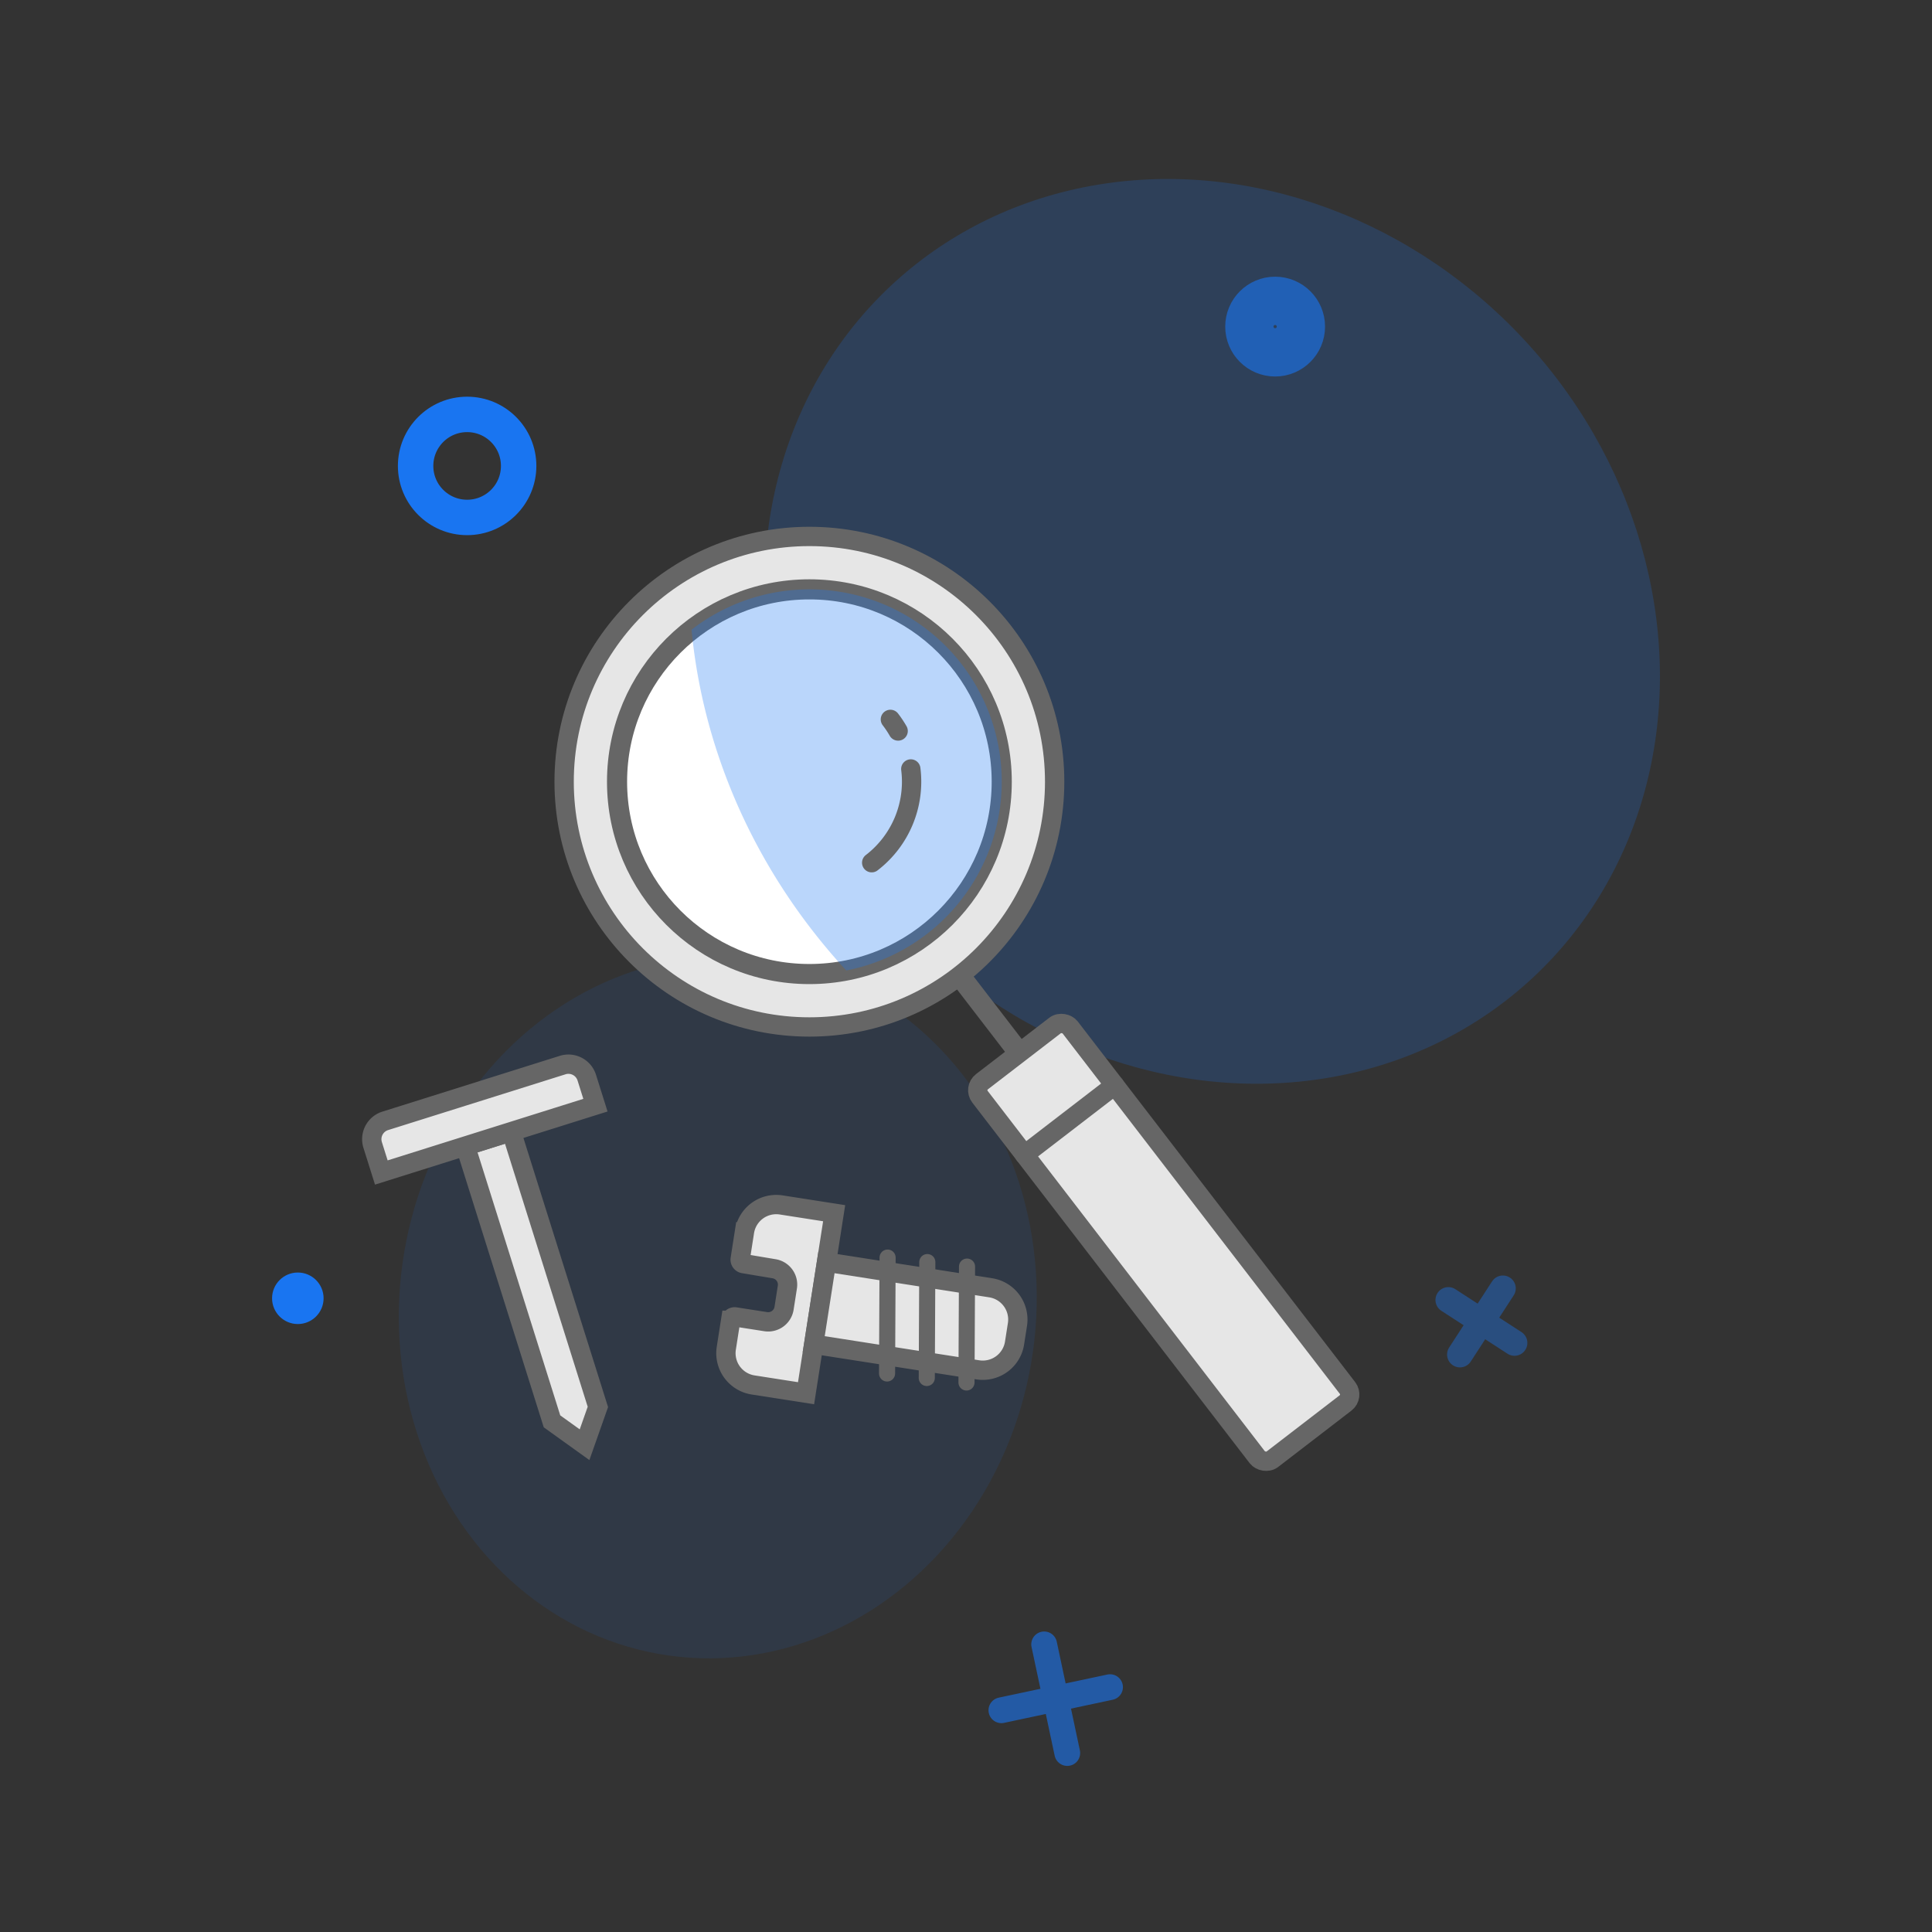 <svg xmlns="http://www.w3.org/2000/svg" viewBox="0 0 600 600"><rect x="0" y="0" width="600" height="600" fill="#333333" stroke="none"/><ellipse cx="223.025" cy="405.858" rx="109.287" ry="98.879" transform="matrix(0.139, -0.99, 0.99, 0.139, -209.885, 570.327)" style="fill:#1975f1;opacity:0.1"/><ellipse cx="376.467" cy="196.077" rx="132.613" ry="146.573" transform="translate(-34.479 302.363) rotate(-42.013)" style="fill:#1975f1;opacity:0.2"/><g style="opacity:0.6"><line x1="344.734" y1="523.956" x2="310.99" y2="531.137" style="fill:#e6e6e6;stroke:#1975f1;stroke-linecap:round;stroke-miterlimit:10;stroke-width:8px"/><line x1="324.272" y1="510.674" x2="331.452" y2="544.418" style="fill:#e6e6e6;stroke:#1975f1;stroke-linecap:round;stroke-miterlimit:10;stroke-width:8px"/></g><circle cx="396.006" cy="101.427" r="7.5" style="fill:none;stroke:#1975f1;stroke-linecap:round;stroke-miterlimit:10;stroke-width:16px;opacity:0.6"/><circle cx="145.071" cy="144.697" r="16" style="fill:none;stroke:#1975f1;stroke-linecap:round;stroke-miterlimit:10;stroke-width:11px"/><g style="opacity:0.4"><line x1="470.339" y1="417.054" x2="449.796" y2="403.72" style="fill:none;stroke:#1975f1;stroke-linecap:round;stroke-miterlimit:10;stroke-width:8px"/><line x1="466.734" y1="400.116" x2="453.401" y2="420.658" style="fill:none;stroke:#1975f1;stroke-linecap:round;stroke-miterlimit:10;stroke-width:8px"/></g><circle cx="92.494" cy="403.193" r="8" style="fill:#1975f1"/><rect x="343.745" y="311.862" width="35.324" height="147.92" rx="3.312" transform="translate(-160.292 300.361) rotate(-37.568)" style="fill:#e6e6e6;stroke:#666;stroke-miterlimit:10;stroke-width:6px"/><circle cx="251.364" cy="242.765" r="76.168" style="fill:#e6e6e6;stroke:#666;stroke-miterlimit:10;stroke-width:6px"/><line x1="316.531" y1="327.031" x2="298.12" y2="303.096" style="fill:#e6e6e6;stroke:#666;stroke-miterlimit:10;stroke-width:6.538px"/><circle cx="251.364" cy="242.765" r="59.735" style="fill:#fff;stroke:#666;stroke-linecap:round;stroke-miterlimit:10;stroke-width:6.244px"/><path d="M298.712,206.344a59.735,59.735,0,0,0-83.768-10.927c-.062.047-.118.098-.18.145,3.466,36.658,18.985,73.586,46.58,104.22.489.543.987,1.071,1.48,1.606a59.732,59.732,0,0,0,35.887-95.045Z" style="fill:#1975f1;opacity:0.3"/><path d="M278.923,227.018a32.023,32.023,0,0,0-2.404-3.603" style="fill:#e6e6e6;stroke:#666;stroke-linecap:round;stroke-miterlimit:10;stroke-width:6px"/><path d="M270.714,267.92a31.722,31.722,0,0,0,12.144-29.109" style="fill:none;stroke:#666;stroke-linecap:round;stroke-miterlimit:10;stroke-width:6px"/><line x1="318.175" y1="358.588" x2="346.174" y2="337.05" style="fill:#e6e6e6;stroke:#666;stroke-linecap:round;stroke-miterlimit:10;stroke-width:6px"/><path d="M229.881,391.008l1.323-8.477a9.985,9.985,0,0,1,11.405-8.326l16.443,2.566-8.723,55.906-16.443-2.566a9.985,9.985,0,0,1-8.326-11.405l1.355-8.686a1.248,1.248,0,0,1,1.426-1.041l9.455,1.475a4.993,4.993,0,0,0,5.703-4.163l1.026-6.574a4.993,4.993,0,0,0-4.113-5.694l-9.501-1.591A1.248,1.248,0,0,1,229.881,391.008Z" style="fill:#e6e6e6;stroke:#666;stroke-miterlimit:10;stroke-width:6px"/><path d="M272.212,378.681h25.795a0,0,0,0,1,0,0V430.272a9.985,9.985,0,0,1-9.985,9.985h-5.825a9.985,9.985,0,0,1-9.985-9.985V378.681A0,0,0,0,1,272.212,378.681Z" transform="translate(-163.418 628.045) rotate(-81.132)" style="fill:#e6e6e6;stroke:#666;stroke-linecap:round;stroke-miterlimit:10;stroke-width:6px"/><line x1="300.153" y1="429.345" x2="300.321" y2="393.351" style="fill:#e6e6e6;stroke:#666;stroke-linecap:round;stroke-miterlimit:10;stroke-width:5px"/><line x1="287.818" y1="427.946" x2="287.986" y2="391.951" style="fill:#e6e6e6;stroke:#666;stroke-linecap:round;stroke-miterlimit:10;stroke-width:5px"/><line x1="275.484" y1="426.547" x2="275.651" y2="390.552" style="fill:#e6e6e6;stroke:#666;stroke-linecap:round;stroke-miterlimit:10;stroke-width:5px"/><polygon points="185.676 436.931 181.539 448.67 171.427 441.411 144.544 355.919 158.793 351.438 185.676 436.931" style="fill:#e6e6e6;stroke:#666;stroke-miterlimit:10;stroke-width:6px"/><path d="M120.551,339.086H178.306a5.975,5.975,0,0,1,5.975,5.975v8.962a0,0,0,0,1,0,0H114.576a0,0,0,0,1,0,0v-8.962A5.975,5.975,0,0,1,120.551,339.086Z" transform="translate(-97.074 60.783) rotate(-17.456)" style="fill:#e6e6e6;stroke:#666;stroke-miterlimit:10;stroke-width:6px"/></svg>